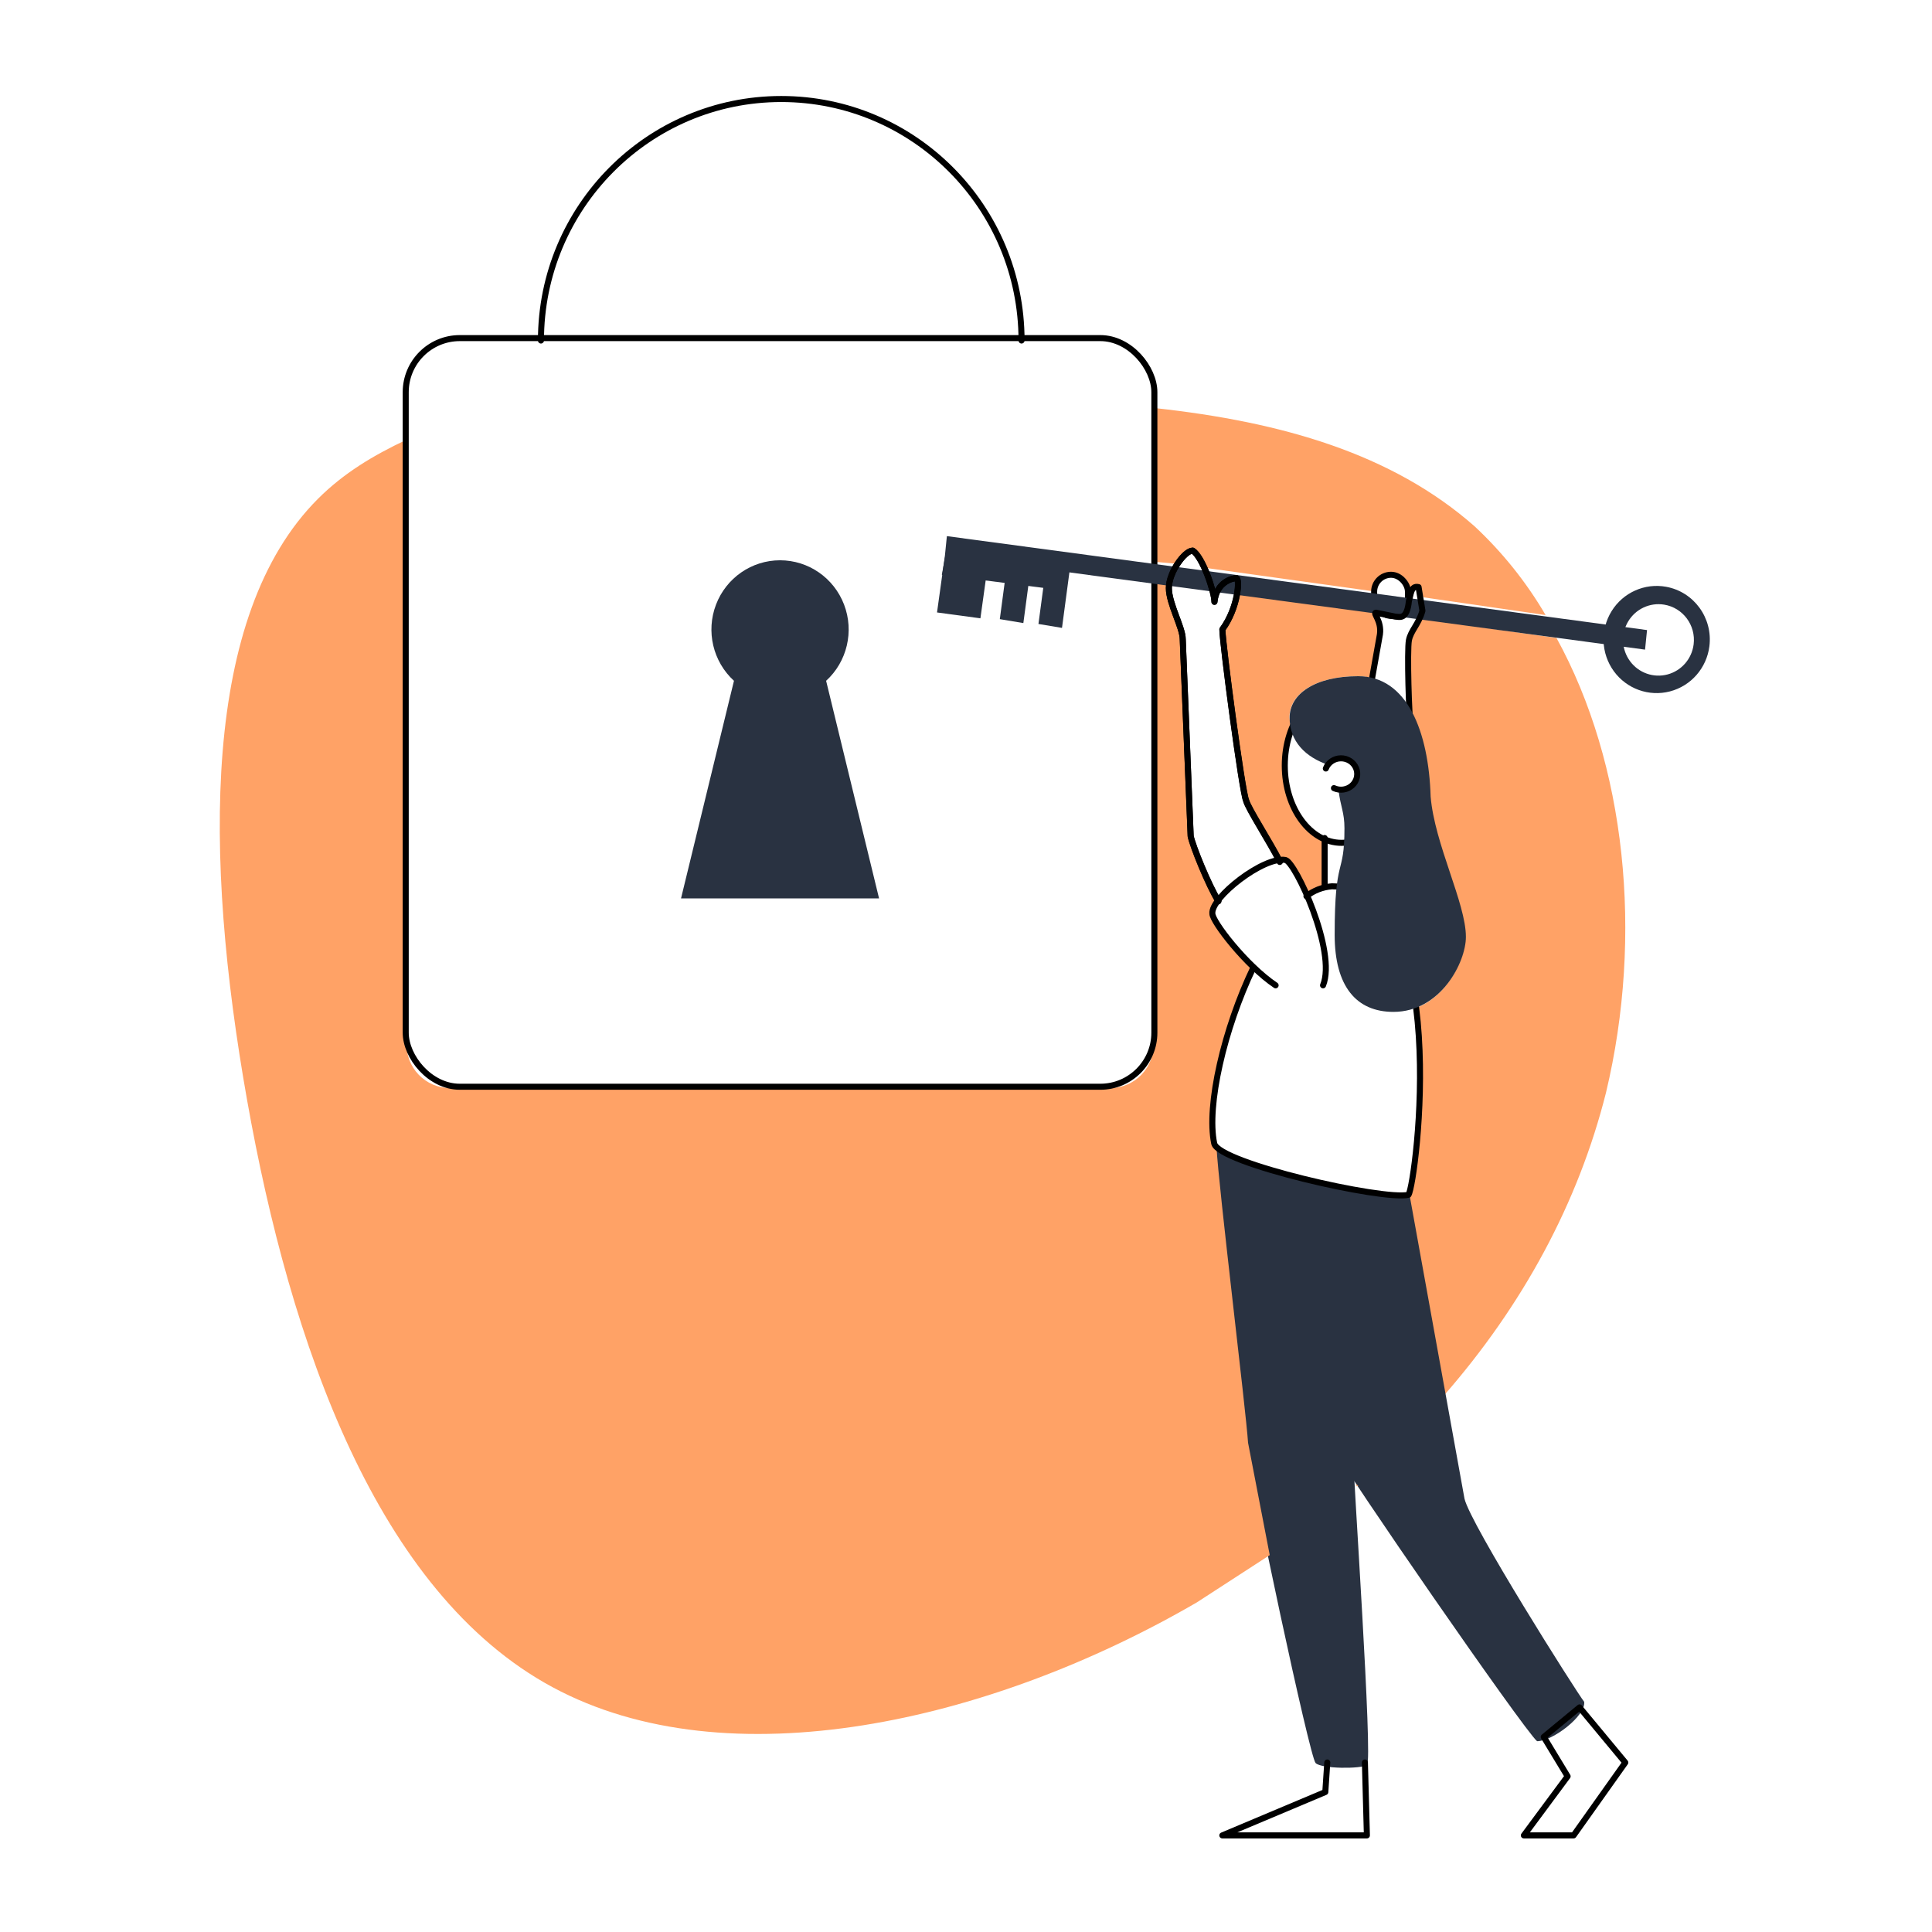 <?xml version="1.0" encoding="UTF-8"?>
<svg width="800px" height="800px" viewBox="0 0 800 800" version="1.1" xmlns="http://www.w3.org/2000/svg" xmlns:xlink="http://www.w3.org/1999/xlink">
    <!-- Generator: Sketch 55.1 (78136) - https://sketchapp.com -->
    <title>organisation</title>
    <desc>Created with Sketch.</desc>
    <g id="organisation" stroke="none" stroke-width="1" fill="none" fill-rule="evenodd">
        <g transform="translate(91, 41)">
            <path d="M496.1,215 C495.28,219.076 492.82,221.522 492,223.967 L492,252.499 C497.74,261.466 500.201,274.509 501.021,289.182 C502.661,308.747 515.781,333.203 515.781,347.061 C515.781,356.028 508.401,371.516 495.28,376.408 C499.38,410.646 493.64,450.59 492,453.851 L506.761,537 C539.563,499.501 562.524,457.111 574.005,411.461 C589.586,346.246 582.206,275.324 553.504,223.152 L496.1,215 Z" id="Path" fill="#FFA266" fill-rule="nonzero"></path>
            <path d="M564.966,663.669 C561.716,659.586 517.852,590.18 515.415,579.565 L492.671,453.817 C490.234,454.633 484.548,453.817 478.05,453 C456.118,470.964 460.991,555.885 462.616,560.784 C464.241,565.683 539.784,675.101 545.471,680 C551.969,680 565.778,669.385 564.966,663.669 Z" id="Path" fill="#293241" fill-rule="nonzero"></path>
            <path d="M488.976,453.619 C473.417,453.619 419.37,441.357 412,434 C412.819,450.349 424.283,543.538 425.102,556.617 C426.74,571.331 451.307,686.591 453.764,689.043 C456.22,691.495 472.598,691.495 475.055,689.861 C477.512,688.226 469.323,569.696 469.323,561.522 C469.323,553.347 489.795,480.594 488.976,453.619 Z" id="Path" fill="#293241" fill-rule="nonzero"></path>
            <path d="M519.626,176.963 C485.357,146.769 439.664,133.712 387.445,128 L387.445,191.651 L396.42,192.467 C398.868,189.203 401.315,186.755 402.947,186.755 C404.579,187.571 406.211,190.835 407.843,194.099 L478.014,203.892 L478.014,203.076 C477.999,201.193 478.797,199.396 480.204,198.145 C481.611,196.895 483.489,196.312 485.357,196.548 L486.173,196.548 C489.778,196.548 492.7,199.47 492.7,203.076 L492.7,205.524 L493.516,205.524 C493.516,203.892 494.332,201.444 496.78,201.444 L498.412,206.34 L549,213.685 C541.042,200.083 531.147,187.713 519.626,176.963 L519.626,176.963 Z M413.555,203.076 L411.107,203.076 C411.529,204.679 411.802,206.318 411.923,207.972 C412.173,206.257 412.726,204.599 413.555,203.076 L413.555,203.076 Z M478.829,212.052 L420.898,204.708 C420.291,210.015 418.323,215.074 415.186,219.397 C415.186,225.109 423.346,287.128 424.978,290.393 C425.794,293.657 434.769,308.345 438.849,315.69 C439.661,315.578 440.484,315.578 441.296,315.69 C442.928,315.69 447.008,322.218 450.272,330.379 C452.499,328.849 454.988,327.743 457.615,327.114 L457.615,306.713 C447.824,302.633 440.48,290.393 440.48,275.704 C440.545,270.372 441.654,265.104 443.744,260.199 C443.334,258.87 443.06,257.503 442.928,256.119 C442.928,246.326 453.535,238.982 471.486,238.982 C473.414,239.042 475.33,239.316 477.198,239.798 L480.461,221.029 C481.277,216.133 478.014,212.868 478.829,212.052 L478.829,212.052 Z M412.739,434.016 C412.266,433.598 411.974,433.013 411.923,432.384 C408.659,416.879 416.002,385.054 428.241,359.756 C421.257,353.497 415.453,346.034 411.107,337.723 L413.555,332.011 C409.475,325.482 402.947,309.162 402.131,305.081 L398.868,223.477 C398.868,218.581 393.156,208.788 393.156,202.26 C393.117,201.717 393.117,201.171 393.156,200.628 L386.629,199.812 L386.629,390.766 C386.852,395.667 385.059,400.446 381.668,403.991 C378.278,407.537 373.584,409.54 368.678,409.535 L95.339,409.535 C90.434,409.54 85.74,407.537 82.349,403.991 C78.958,400.446 77.166,395.667 77.389,390.766 L77.389,141.057 C63.518,147.585 51.279,154.929 40.671,165.538 C-7.469,213.685 -6.653,313.242 11.298,414.431 C29.248,515.62 65.15,618.442 137.768,657.612 C210.386,696.782 318.906,672.301 404.579,622.522 L434.769,602.937 L425.794,556.423 C424.978,543.366 413.555,450.337 412.739,434.016 Z M470.67,573.559 L470.67,574.375 L471.486,574.375 L470.67,573.559 Z" id="Shape" fill="#FFA266" fill-rule="nonzero"></path>
            <rect id="Rectangle" stroke="#000000" stroke-width="2.5" stroke-linecap="round" stroke-linejoin="round" x="478" y="197" width="14" height="17" rx="7"></rect>
            <path d="M457.5,326 L457.5,306" id="Path" stroke="#000000" stroke-width="2.5" stroke-linecap="round" stroke-linejoin="round"></path>
            <rect id="Rectangle" stroke="#000000" stroke-width="2.5" stroke-linecap="round" stroke-linejoin="round" x="77" y="99" width="310" height="310" rx="22.4"></rect>
            <path d="M251.079,240.909 C259.786,232.951 262.74,220.409 258.513,209.351 C254.285,198.293 243.748,191 232,191 C220.252,191 209.715,198.293 205.487,209.351 C201.26,220.409 204.214,232.951 212.921,240.909 L191,331 L273,331 L251.079,240.909 Z" id="Path" fill="#293241" fill-rule="nonzero"></path>
            <path d="M133,100 C133,44.772 177.548,0 232.5,0 C287.452,0 332,44.772 332,100" id="Path" stroke="#000000" stroke-width="2.5" stroke-linecap="round" stroke-linejoin="round"></path>
            <ellipse id="Oval" stroke="#000000" stroke-width="2.5" stroke-linecap="round" stroke-linejoin="round" cx="464.5" cy="276" rx="23.5" ry="32"></ellipse>
            <path d="M428.026,359.573 C415.836,384.957 408.521,416.892 411.772,432.45 C413.398,440.639 481.665,456.197 492.23,453.74 C495.481,448.827 510.923,326 460.535,326 C456.689,326.282 453.012,327.707 449.97,330.094" id="Path" stroke="#000000" stroke-width="2.5" stroke-linecap="round" stroke-linejoin="round"></path>
            <path d="M456.843,367 C462.57,352.998 445.388,315.934 441.296,315.11 C432.296,313.463 410.204,330.759 411.022,337.349 C411.022,340.643 424.932,358.763 437.205,367" id="Path" stroke="#000000" stroke-width="2.5" stroke-linecap="round" stroke-linejoin="round"></path>
            <path d="M301.083,181 L591,219.897 L590.183,228 L300.267,189.103 L301.083,181 Z M300.267,189.103 L318.233,191.534 L314.967,215.034 L297,212.603 L300.267,189.103 Z" id="Shape" fill="#293241" fill-rule="nonzero"></path>
            <polygon id="Path" fill="#293241" fill-rule="nonzero" points="326.25 191 336 192.625 332.75 217 323 215.375"></polygon>
            <path d="M493.2,260 C492.4,256.738 491.6,228.199 492.4,224.122 C493.2,220.045 496.4,217.599 498,211.891 L496.4,202.106 C493.2,201.291 493.2,205.368 492.4,207.814 C491.6,215.968 488.4,214.337 486.8,214.337 L478.8,212.706 C477.2,212.706 481.2,215.968 480.4,221.676 L474,257.554 L493.2,260 Z" id="Path" stroke="#000000" stroke-width="2.5" stroke-linecap="round" stroke-linejoin="round"></path>
            <polygon id="Path" fill="#293241" fill-rule="nonzero" points="342.25 193 352 194.625 348.75 219 339 217.375"></polygon>
            <path d="M300.63,188 L351.155,194.575 L350.34,203.615 L299,197.04 L300.63,188 Z M598.892,201.971 C590.033,200.363 581.096,204.359 576.33,212.06 C571.564,219.76 571.929,229.611 577.252,236.932 C582.575,244.252 591.782,247.564 600.497,245.294 C609.212,243.024 615.678,235.63 616.82,226.626 C618.307,214.904 610.424,204.064 598.892,201.971 L598.892,201.971 Z M610.301,225.804 C609.56,231.789 605.291,236.721 599.511,238.269 C593.732,239.818 587.598,237.673 584.01,232.848 C580.422,228.023 580.097,221.485 583.19,216.323 C586.282,211.161 592.172,208.409 598.077,209.367 C605.875,210.634 611.279,217.9 610.301,225.804 L610.301,225.804 Z" id="Shape" fill="#293241" fill-rule="nonzero"></path>
            <polygon id="Path" stroke="#000000" stroke-width="2.5" stroke-linecap="round" stroke-linejoin="round" points="563.059 666 582 688.831 560.588 719 540 719 558.118 694.538 548.235 678.231"></polygon>
            <path d="M474.18,688.81 L475,719 L415.14,719 L457.78,701.049 L458.6,688.81 M413.5,332.239 C409.4,325.712 402.84,309.393 402.02,305.313 L398.74,223.718 C398.74,218.822 393,209.031 393,202.503 C393,195.975 399.56,187 402.84,187 C406.94,189.448 411.86,204.135 411.86,208.215 C412.68,200.055 419.24,198.423 420.88,198.423 C422.52,198.423 421.7,210.663 415.14,219.638 C415.14,225.35 423.34,287.362 424.98,290.626 C425.8,293.89 434.82,307.761 438.92,315.92" id="Shape" stroke="#000000" stroke-width="2.5" stroke-linecap="round" stroke-linejoin="round"></path>
            <path d="M413.536,332 C409.429,325.483 402.857,309.191 402.036,305.118 L398.75,223.657 C398.75,218.77 393,208.994 393,202.478 C393,195.961 399.571,187 402.857,187 C406.964,189.444 411.893,204.107 411.893,208.18 C412.714,200.034 419.286,198.404 420.929,198.404 C422.571,198.404 421.75,210.624 415.179,219.584 C415.179,225.287 423.393,287.197 425.036,290.455 C425.857,293.713 434.893,307.562 439,315.708" id="Path" stroke="#000000" stroke-width="2.5" stroke-linecap="round" stroke-linejoin="round"></path>
            <path d="M501.4,288.876 C500.589,261.894 491.667,239 471.389,239 C453.544,239 443,246.359 443,256.171 C443,265.982 449.489,272.524 459.222,275.794 C461.13,273.395 464.437,272.659 467.169,274.026 C469.901,275.392 471.321,278.492 470.58,281.475 C469.839,284.457 467.137,286.517 464.089,286.424 C463.819,286.443 463.548,286.443 463.278,286.424 C464.089,292.965 465.711,295.418 465.711,301.959 C465.711,322.4 461.656,312.588 461.656,346.112 C461.656,367.371 470.578,378 485.989,378 C505.456,378 516,357.559 516,346.929 C516,333.029 503.022,308.5 501.4,288.876 Z" id="Path" fill="#293241" fill-rule="nonzero"></path>
            <path d="M458,277.223 C458.971,274.708 461.439,273.031 464.211,273 C466.984,272.97 469.49,274.593 470.52,277.086 C471.549,279.579 470.89,282.428 468.861,284.257 C466.832,286.086 463.851,286.52 461.356,285.348" id="Path" stroke="#000000" stroke-width="2.5" stroke-linecap="round" stroke-linejoin="round"></path>
        </g>
    </g>
</svg>
